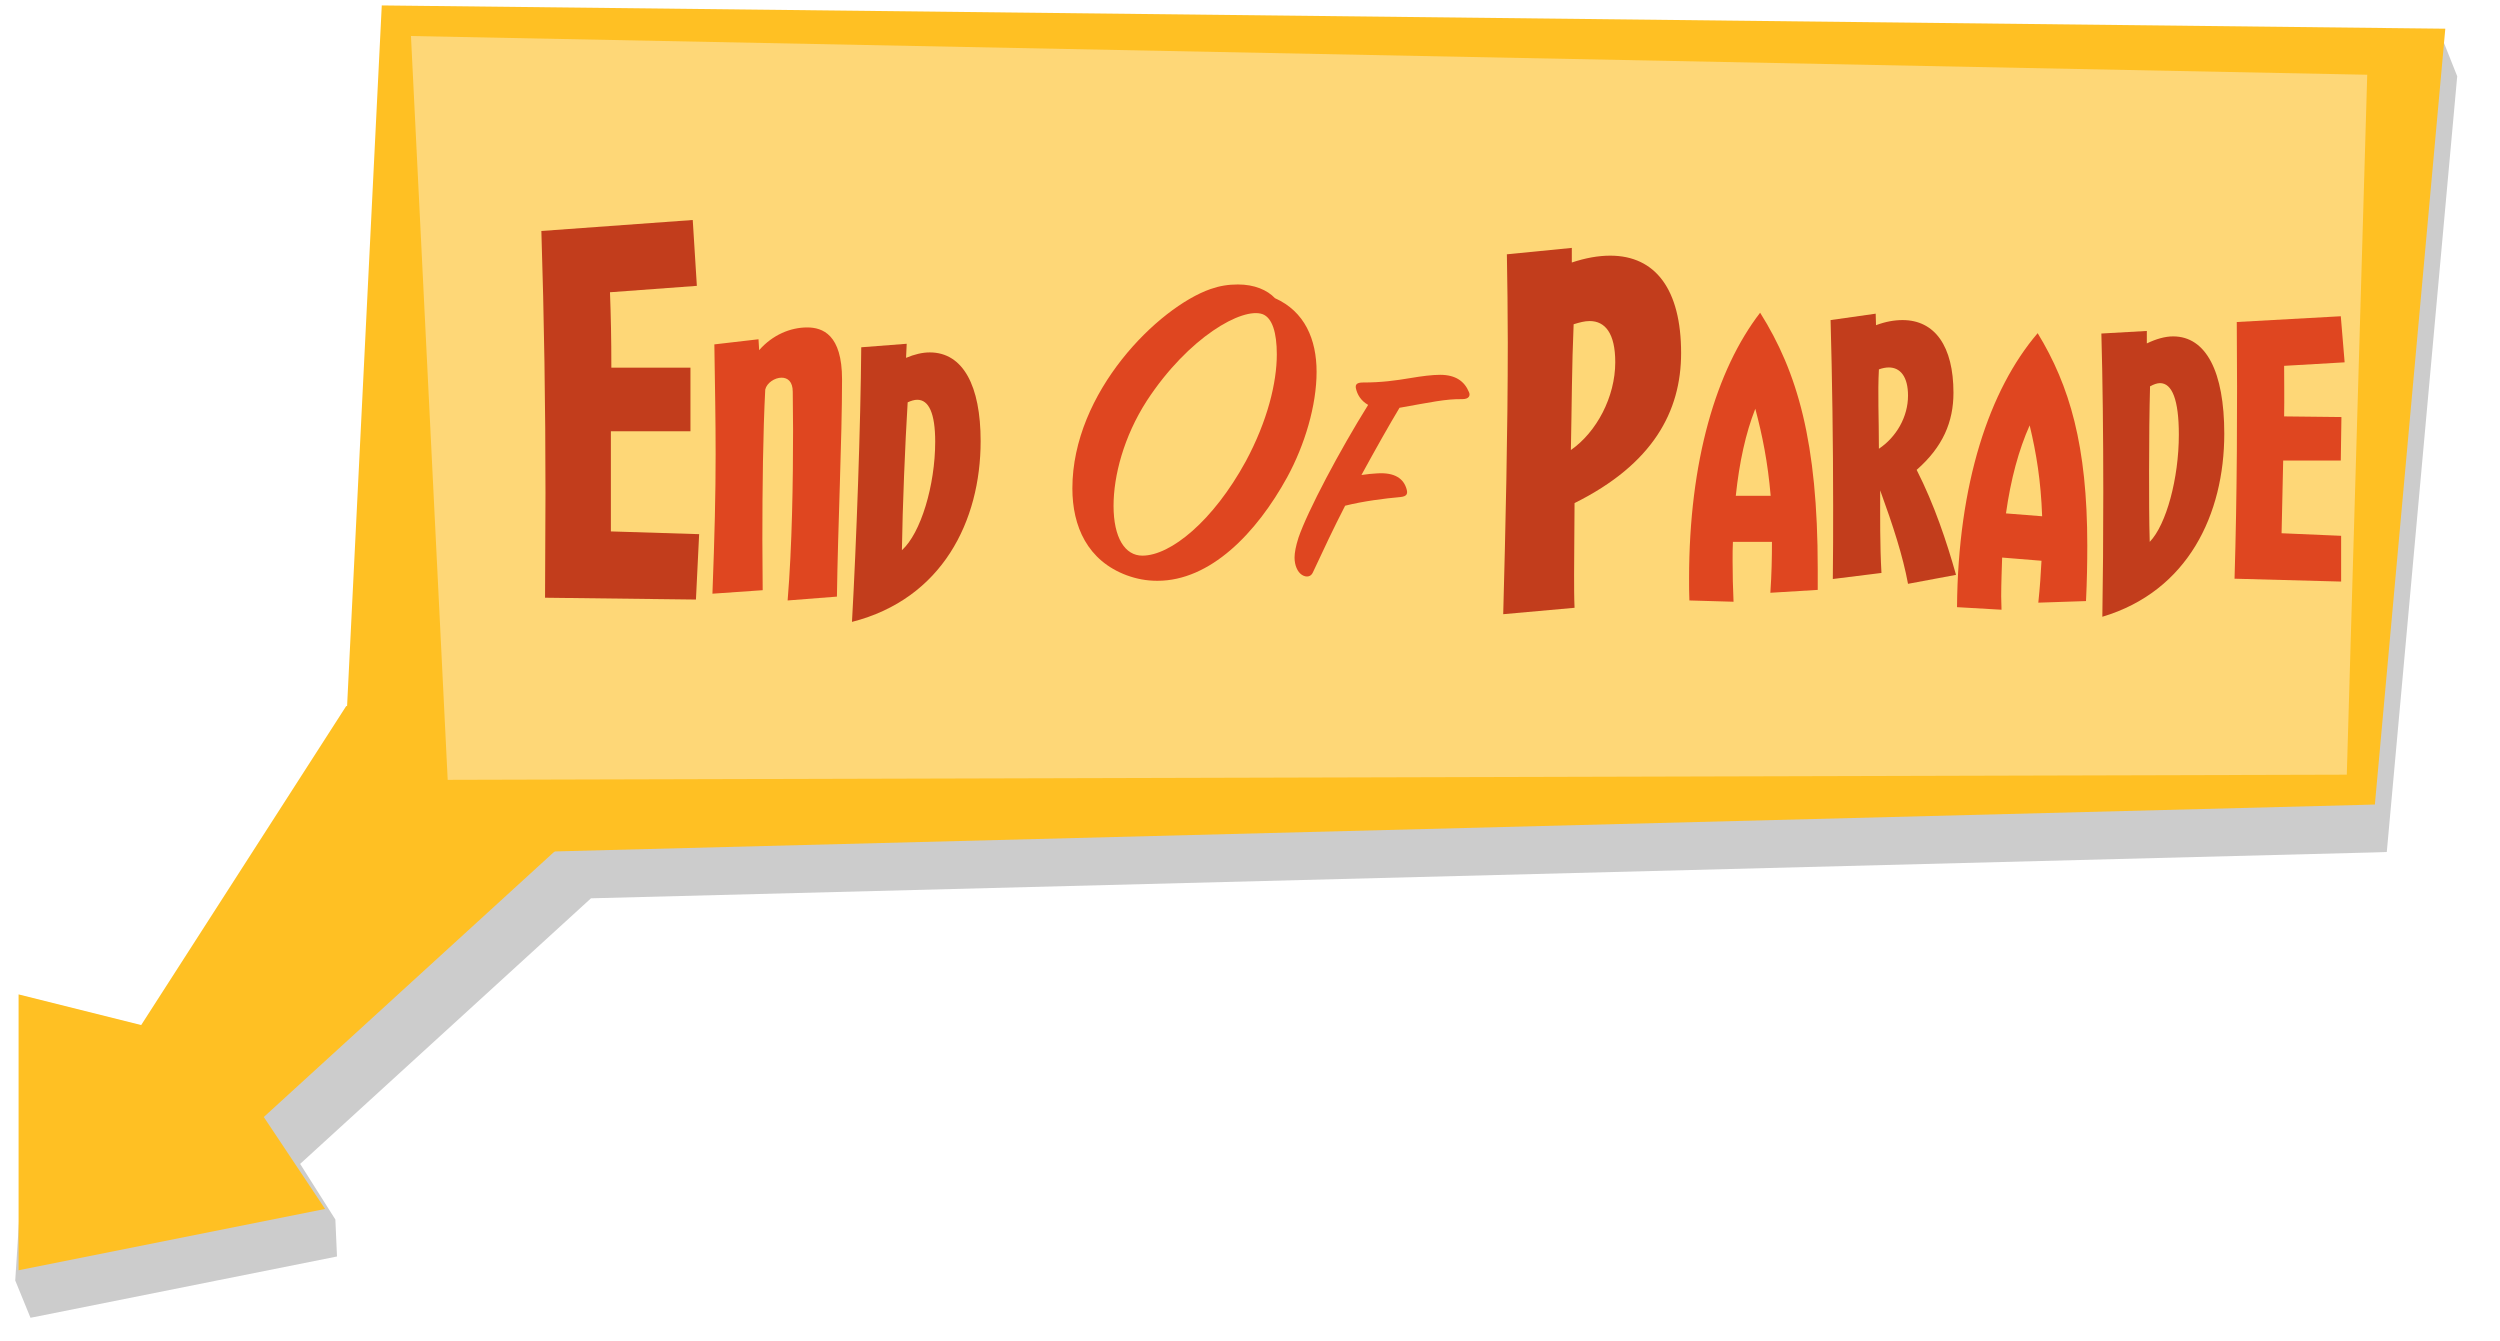 <?xml version="1.0" encoding="UTF-8"?>
<svg id="Layer_1" xmlns="http://www.w3.org/2000/svg" xmlns:xlink="http://www.w3.org/1999/xlink" viewBox="0 0 164 88">
  <defs>
    <style>
      .cls-1 {
        fill: #fed777;
      }

      .cls-2 {
        filter: url(#drop-shadow-9);
      }

      .cls-3 {
        fill: #df4620;
      }

      .cls-4 {
        fill: #ffc023;
      }

      .cls-5 {
        fill: #ffc023;
      }

      .cls-6 {
        fill: #c23d1c;
      }

      .cls-7 {
        opacity: .2;
      }
    </style>
    <filter id="drop-shadow-9" x="33.515" y="12.431" width="120.294" height="28.365" filterUnits="userSpaceOnUse">
      <feOffset dx="2" dy="2"/>
      <feGaussianBlur result="blur" stdDeviation="0"/>
      <feFlood flood-color="#fdcf57" flood-opacity="1"/>
      <feComposite in2="blur" operator="in"/>
      <feComposite in="SourceGraphic"/>
    </filter>
  </defs>
  <polygon class="cls-7" points="25.825 3.473 23.549 49.45 23.498 49.425 10.043 70.361 2 68.35 1 84 2 86.446 22.107 82.425 22 80 19.69 76.351 38.768 58.929 155.682 55.92 156.573 55.892 161.193 5 160 2 25.825 3.473"/>
  <polygon class="cls-5" points="38.373 54.036 17.305 73.276 21.326 79.308 1.219 83.329 1.219 65.233 9.262 67.244 22.717 46.308 38.373 54.036"/>
  <polygon class="cls-1" points="154.87 51.797 23.337 55.179 26.002 1.36 159.312 2.89 154.87 51.797"/>
  <path class="cls-4" d="M160.412,1.883l-4.62,50.892-.89.027-132.623,3.414L25.044.356l135.368,1.527ZM153.95,50.819l1.34-45.916L26.959,2.363l2.41,48.795,124.581-.339Z"/>
  <g class="cls-2">
    <path class="cls-6" d="M38.074,32.861l5.79.18-.21,4.29-9.899-.12c0-2.22.029-4.5.029-6.87,0-5.64-.09-11.52-.27-17.189l9.93-.72.27,4.32-5.699.42c.06,1.619.09,2.999.09,4.949h5.189v4.17h-5.22v6.57Z"/>
    <path class="cls-3" d="M47.758,20.257l.042.714c.882-1.008,2.058-1.491,3.149-1.491,1.008,0,2.289.462,2.289,3.401,0,3.927-.273,9.722-.336,14.257l-3.234.252c.295-3.569.357-7.832.357-11.17,0-.903-.021-1.764-.021-2.52,0-.672-.336-.924-.734-.924-.441,0-.966.336-1.07.776-.147,2.835-.189,6.467-.189,9.868,0,1.134.021,2.247.021,3.297l-3.297.23c.146-3.842.21-6.551.21-9.154,0-2.226-.042-4.388-.084-7.201l2.897-.336Z"/>
    <path class="cls-6" d="M57.48,20.551l-.043.924c.547-.231,1.071-.357,1.555-.357,2.184,0,3.338,2.184,3.338,5.816,0,5.249-2.52,10.351-8.44,11.862.294-5.249.567-12.934.608-18.015l2.982-.23ZM57.165,34.093c1.239-1.112,2.184-4.262,2.184-7.117,0-1.869-.42-2.751-1.176-2.751-.188,0-.399.063-.63.168-.168,2.729-.336,6.845-.378,9.7Z"/>
    <path class="cls-3" d="M81.639,17.561c1.949.87,2.729,2.7,2.729,4.83,0,2.22-.78,4.8-1.92,6.899-2.04,3.72-5.069,6.81-8.52,6.81-.72,0-1.35-.12-2.01-.359-2.58-.96-3.57-3.21-3.57-5.7,0-6.33,5.64-11.88,9.06-13.079.601-.21,1.17-.301,1.8-.301,1.08,0,1.92.36,2.431.9ZM79.719,28.271c1.439-2.67,2.04-5.19,2.04-7.021,0-1.439-.301-2.399-.931-2.64-1.319-.479-4.859,1.5-7.59,5.67-1.529,2.37-2.189,4.95-2.189,6.899,0,2.101.75,3.271,1.89,3.271,1.86,0,4.65-2.28,6.78-6.18Z"/>
    <path class="cls-3" d="M83.172,33.295c.609-1.784,2.73-5.773,4.578-8.734-.483-.272-.715-.692-.799-1.07-.062-.273.063-.399.463-.399,1.217,0,2.12-.126,3.128-.294.735-.126,1.428-.21,1.932-.21,1.008,0,1.596.42,1.89,1.134.105.231,0,.462-.441.462-1.07-.021-2.1.21-4.115.567-.692,1.154-1.512,2.604-2.498,4.409.398-.063.693-.084,1.008-.105,1.197-.084,1.764.357,1.953,1.029.084.294.041.482-.42.524-.967.084-2.457.273-3.611.567-.777,1.512-1.387,2.813-2.121,4.388-.126.273-.42.336-.714.147-.294-.189-.483-.63-.483-1.134,0-.315.084-.756.252-1.281Z"/>
    <path class="cls-6" d="M101.111,14.261v.96c.899-.3,1.739-.45,2.52-.45,2.97,0,4.65,2.22,4.65,6.39,0,3.84-1.86,7.29-6.99,9.84,0,1.29-.03,3.03-.03,4.649,0,.78,0,1.561.03,2.221l-4.68.42c.15-5.58.3-11.939.3-17.819,0-2.01-.03-3.93-.06-5.79l4.26-.42ZM101.051,27.521c1.681-1.17,2.91-3.48,2.91-5.76,0-1.891-.66-2.7-1.68-2.7-.33,0-.66.09-1.05.21-.12,2.729-.12,5.34-.181,8.25Z"/>
    <path class="cls-3" d="M114.136,36.886c.084-1.239.104-2.31.104-3.339h-2.561c-.021.399-.021.819-.021,1.26,0,.861.021,1.764.062,2.667l-2.896-.084c-.021-.483-.021-.945-.021-1.428,0-7.727,1.785-13.711,4.661-17.448,2.456,3.905,3.779,8.482,3.779,16.797v1.386l-3.107.189ZM111.868,30.524h2.288c-.188-2.204-.545-3.968-1.008-5.711-.629,1.596-1.049,3.507-1.28,5.711Z"/>
    <path class="cls-6" d="M121.045,18.577l.021.756c.609-.231,1.197-.336,1.742-.336,2.121,0,3.339,1.722,3.339,4.766,0,1.911-.692,3.549-2.415,5.061,1.155,2.268,1.975,4.724,2.583,6.887l-3.149.588c-.336-1.827-.986-3.821-1.826-6.131,0,1.784-.021,3.569.084,5.417l-3.191.398c.021-1.554.021-3.149.021-4.808,0-4.115-.063-8.378-.168-12.178l2.96-.42ZM121.256,27.438c1.133-.756,1.91-2.079,1.91-3.485,0-1.239-.504-1.848-1.26-1.848-.189,0-.42.042-.65.126-.084,1.574,0,3.17,0,5.207Z"/>
    <path class="cls-3" d="M131.713,37.536c.104-.986.168-1.91.209-2.75l-2.582-.21c-.021.798-.062,1.658-.062,2.54,0,.273.021.588.021.882l-2.919-.168c.063-8.104,2.121-14.277,5.291-17.973,2.1,3.443,3.255,7.37,3.255,13.921,0,1.134-.021,2.352-.084,3.653l-3.128.104ZM129.592,31.679l2.373.188c-.084-2.33-.379-4.136-.819-5.963-.714,1.596-1.239,3.527-1.554,5.774Z"/>
    <path class="cls-6" d="M138.832,19.711v.818c.609-.294,1.197-.462,1.722-.462,2.163,0,3.359,2.31,3.359,6.383,0,5.271-2.372,10.33-7.999,12.01.041-2.394.062-5.27.062-8.188,0-3.695-.042-7.433-.126-10.393l2.981-.168ZM138.979,28.802c0,1.701,0,3.359.043,4.745,1.092-1.134,1.91-4.178,1.91-7.033,0-2.289-.441-3.381-1.238-3.381-.189,0-.42.084-.651.21-.042,1.533-.063,3.507-.063,5.459Z"/>
    <path class="cls-3" d="M147.672,32.981l3.906.168v3.002l-6.992-.188c.168-5.564.189-11.149.146-16.839l6.824-.378.252,3.023-3.969.23c0,1.029.021,2.037,0,3.317l3.759.042-.042,2.855h-3.779l-.105,4.767Z"/>
  </g>
</svg>